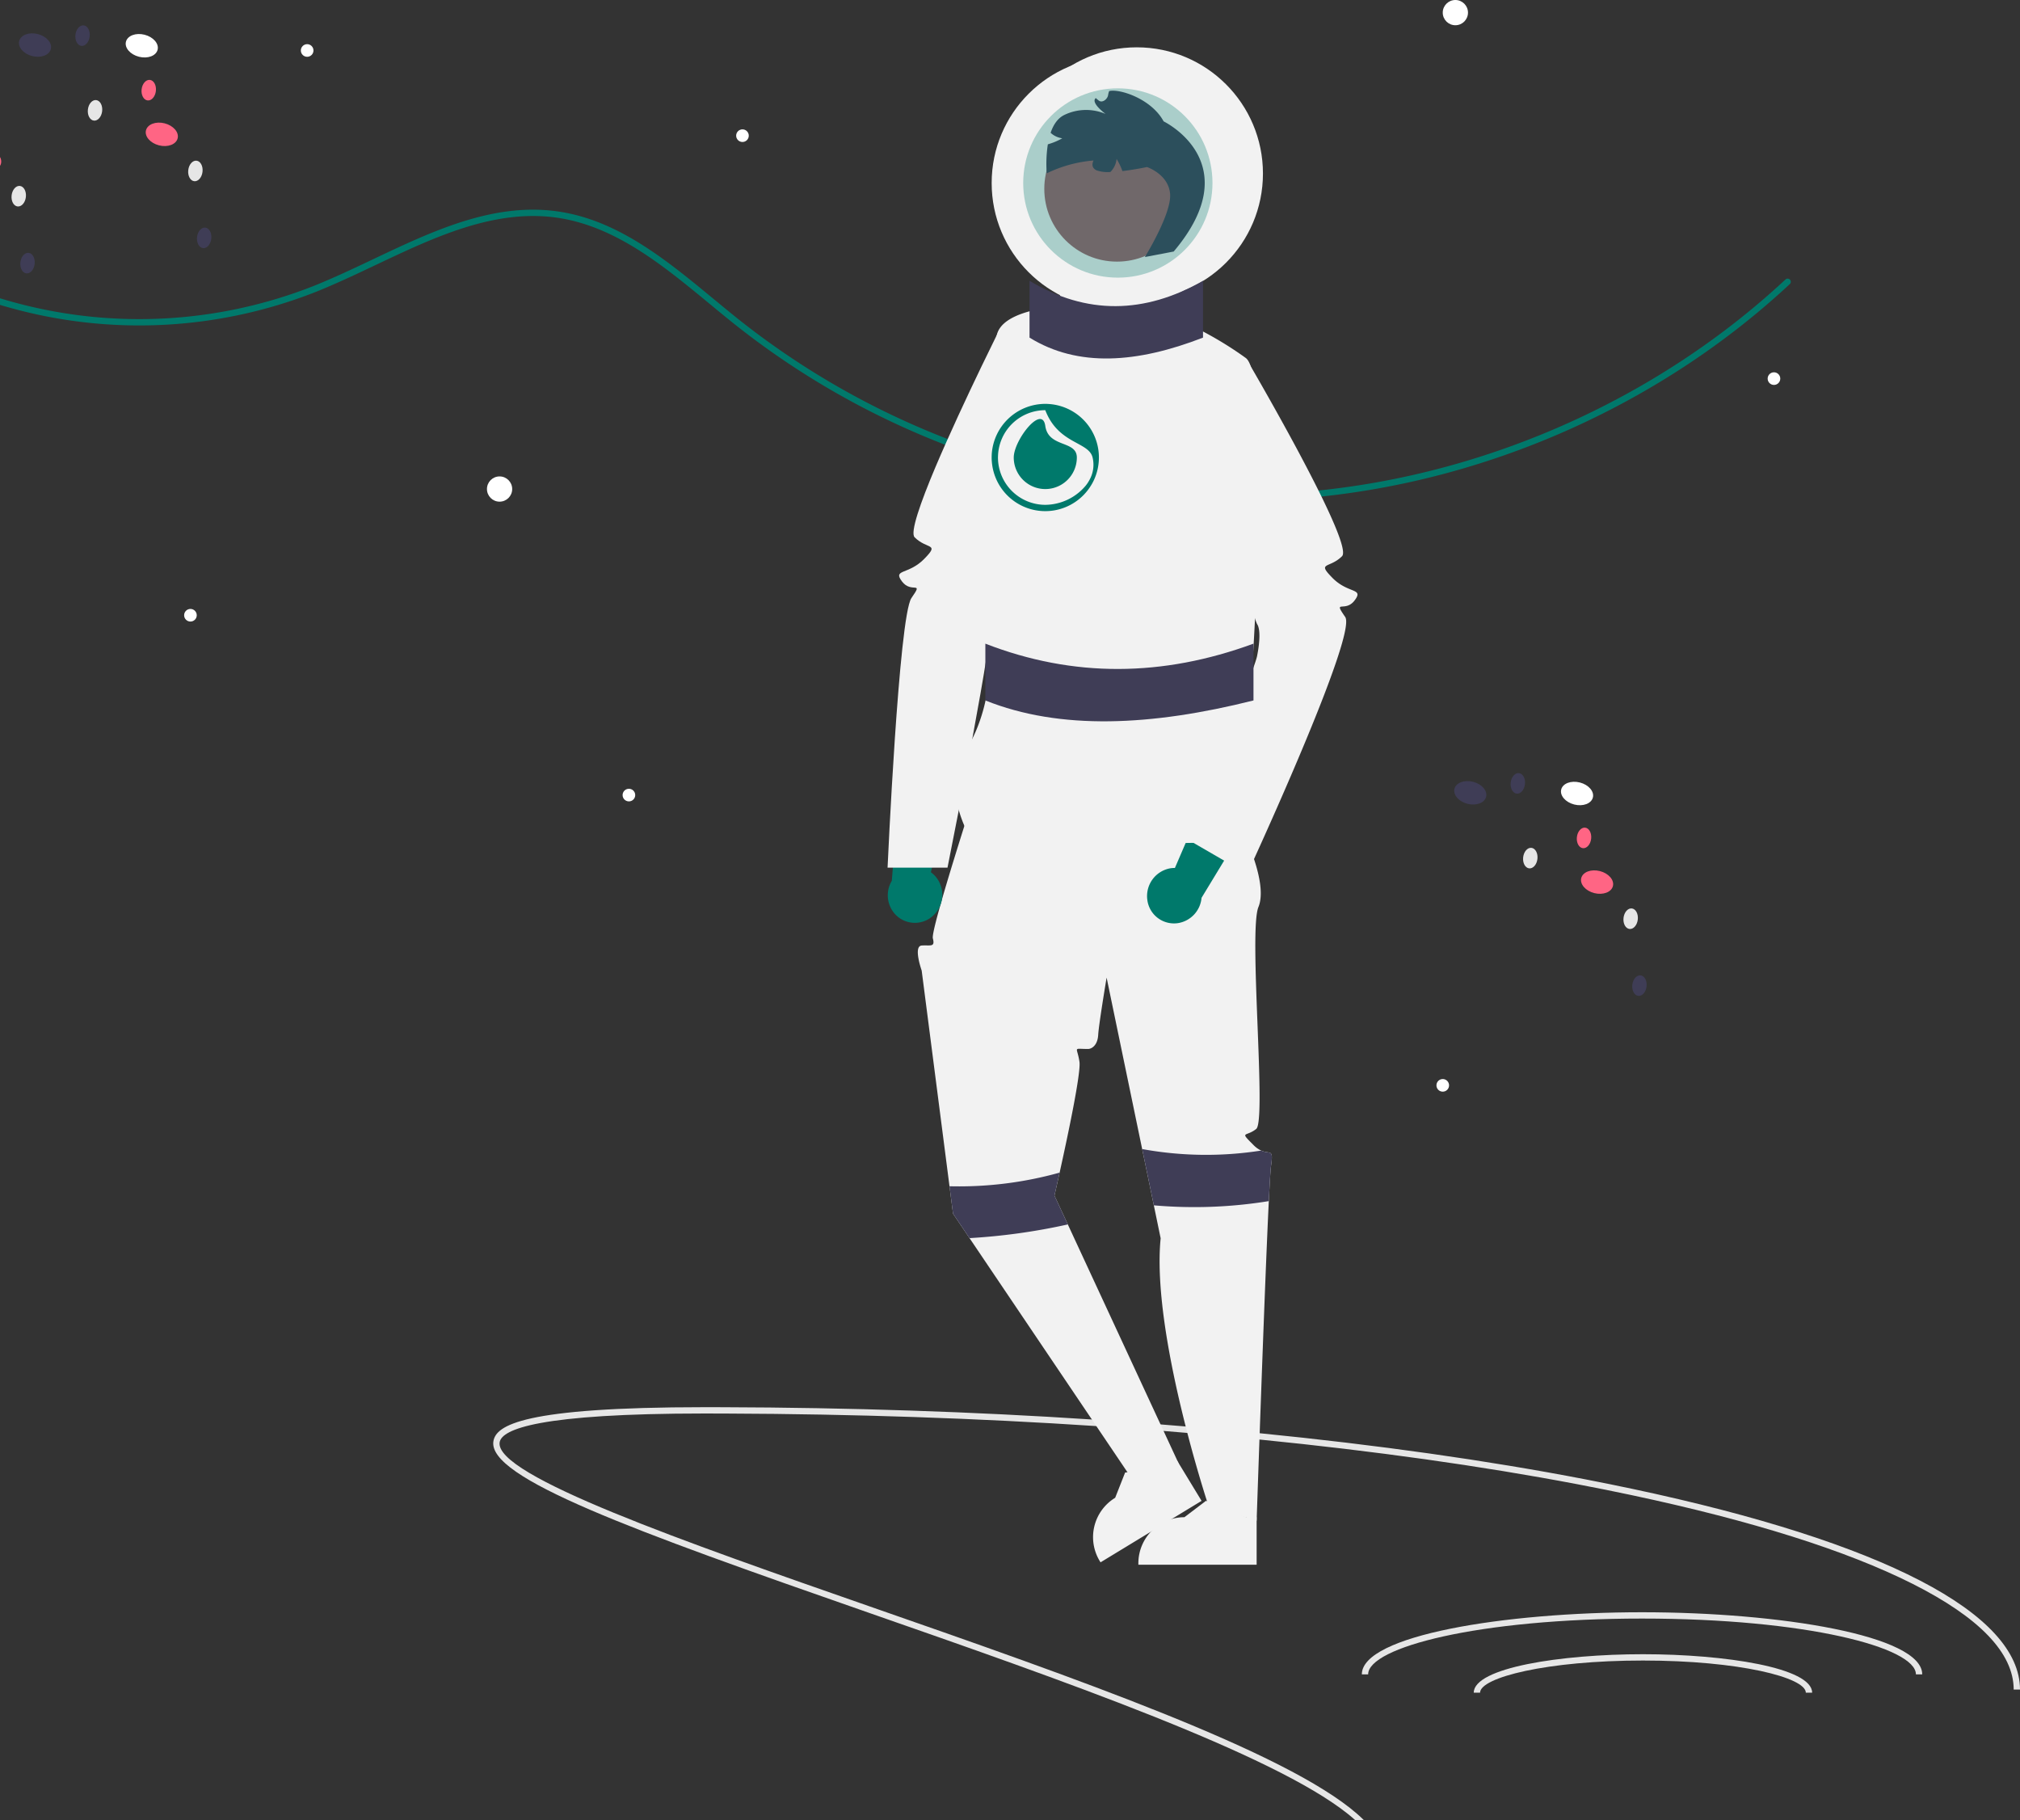 <svg xmlns="http://www.w3.org/2000/svg" width="640.37" height="576.905" viewBox="0 0 640.37 576.905">
  <rect x="0" y="0" width="640.37" height="576.905" fill="#333333" stroke="none"/>
  <g id="undraw_to_the_moon_re_q21i" transform="translate(0 -39.095)">
    <path id="Path_364" data-name="Path 364" d="M820.89,271.14c-40.29,37.5-93.66,61.56-148.48,67.33q-8.07.855-16.18,1.17c-1.2.05-2.4.08-3.61.11-1.96.05-3.93.07-5.89.07q-3.525,0-7.05-.1a255.887,255.887,0,0,1-40.52-4.43c-.49-.1-.97-.19-1.46-.29q-3.165-.615-6.31-1.32-6.03-1.335-12-2.96c-1.29-.35-2.58-.71-3.87-1.09-1.85-.53-3.69-1.09-5.53-1.66-.69-.22-1.38-.43-2.07-.66s-1.4-.45-2.1-.69q-6.405-2.1-12.7-4.56a255.243,255.243,0,0,1-66.37-37.91c-2.78-2.21-5.6-4.53-8.32-6.78-14.62-12.06-29.74-24.53-48.17-27.25-19.9-2.93-39.02,6.13-57.5,14.89-6.27,2.97-12.75,6.04-19.16,8.61a152.671,152.671,0,0,1-98.1,4.69c-.67-.18-1.34-.38-2-.58v-2.09c.66.2,1.33.4,2,.59a150.753,150.753,0,0,0,97.36-4.47c6.35-2.54,12.81-5.6,19.05-8.56,18.75-8.89,38.14-18.08,58.64-15.06,18.98,2.8,34.32,15.45,49.15,27.69,2.72,2.24,5.53,4.56,8.29,6.76a253.091,253.091,0,0,0,65.94,37.65h.01c4.02,1.56,8.09,3.03,12.18,4.39.59.19,1.18.38,1.77.58.66.21,1.33.42,1.99.63q2.535.81,5.08,1.54,2.49.75,5.01,1.42h.01q6.45,1.755,12.98,3.17c1.97.44,3.94.84,5.93,1.22.43.09.87.17,1.31.25a252.994,252.994,0,0,0,38.86,4.26h.01q6.795.21,13.57.05c1.18-.03,2.35-.07,3.52-.11q7.665-.3,15.31-1.08h.01c54.65-5.59,107.89-29.51,148.05-66.89a1,1,0,0,1,1.36,1.47Z" transform="translate(-253.5 -142)" fill="#00796b"/>
    <path id="Path_365" data-name="Path 365" d="M253.81,232.94a2.31,2.31,0,0,1-.31.72v-2.79a2.819,2.819,0,0,1,.31,2.07Z" transform="translate(-253.5 -142)" fill="#ff6584"/>
    <ellipse id="Ellipse_49" data-name="Ellipse 49" cx="3.272" cy="2.276" rx="3.272" ry="2.276" transform="translate(3.316 104.277) rotate(-83.624)" fill="#e6e6e6"/>
    <ellipse id="Ellipse_50" data-name="Ellipse 50" cx="3.272" cy="2.276" rx="3.272" ry="2.276" transform="translate(6.099 125.485) rotate(-83.624)" fill="#3f3d56"/>
    <ellipse id="Ellipse_51" data-name="Ellipse 51" cx="3.601" cy="5.177" rx="3.601" ry="5.177" transform="translate(494.043 292.811) rotate(-75.779)" fill="#fff"/>
    <ellipse id="Ellipse_52" data-name="Ellipse 52" cx="3.601" cy="5.177" rx="3.601" ry="5.177" transform="translate(460.2 292.594) rotate(-75.779)" fill="#3f3d56"/>
    <ellipse id="Ellipse_53" data-name="Ellipse 53" cx="3.601" cy="5.177" rx="3.601" ry="5.177" transform="translate(500.395 320.89) rotate(-75.779)" fill="#ff6584"/>
    <ellipse id="Ellipse_54" data-name="Ellipse 54" cx="3.272" cy="2.276" rx="3.272" ry="2.276" transform="translate(514.318 333.275) rotate(-83.624)" fill="#e6e6e6"/>
    <ellipse id="Ellipse_55" data-name="Ellipse 55" cx="3.272" cy="2.276" rx="3.272" ry="2.276" transform="translate(517.101 354.483) rotate(-83.624)" fill="#3f3d56"/>
    <ellipse id="Ellipse_56" data-name="Ellipse 56" cx="3.272" cy="2.276" rx="3.272" ry="2.276" transform="translate(482.501 314.067) rotate(-83.624)" fill="#e6e6e6"/>
    <ellipse id="Ellipse_57" data-name="Ellipse 57" cx="3.272" cy="2.276" rx="3.272" ry="2.276" transform="translate(499.533 307.669) rotate(-83.624)" fill="#ff6584"/>
    <ellipse id="Ellipse_58" data-name="Ellipse 58" cx="3.272" cy="2.276" rx="3.272" ry="2.276" transform="translate(478.55 290.383) rotate(-83.624)" fill="#3f3d56"/>
    <ellipse id="Ellipse_59" data-name="Ellipse 59" cx="3.601" cy="5.177" rx="3.601" ry="5.177" transform="translate(39.041 55.812) rotate(-75.779)" fill="#fff"/>
    <ellipse id="Ellipse_60" data-name="Ellipse 60" cx="3.601" cy="5.177" rx="3.601" ry="5.177" transform="translate(5.198 55.595) rotate(-75.779)" fill="#3f3d56"/>
    <ellipse id="Ellipse_61" data-name="Ellipse 61" cx="3.601" cy="5.177" rx="3.601" ry="5.177" transform="translate(45.393 83.892) rotate(-75.779)" fill="#ff6584"/>
    <ellipse id="Ellipse_62" data-name="Ellipse 62" cx="3.272" cy="2.276" rx="3.272" ry="2.276" transform="translate(59.316 96.277) rotate(-83.624)" fill="#e6e6e6"/>
    <ellipse id="Ellipse_63" data-name="Ellipse 63" cx="3.272" cy="2.276" rx="3.272" ry="2.276" transform="translate(62.099 117.485) rotate(-83.624)" fill="#3f3d56"/>
    <ellipse id="Ellipse_64" data-name="Ellipse 64" cx="3.272" cy="2.276" rx="3.272" ry="2.276" transform="translate(27.498 77.069) rotate(-83.624)" fill="#e6e6e6"/>
    <ellipse id="Ellipse_65" data-name="Ellipse 65" cx="3.272" cy="2.276" rx="3.272" ry="2.276" transform="translate(44.53 70.671) rotate(-83.624)" fill="#ff6584"/>
    <ellipse id="Ellipse_66" data-name="Ellipse 66" cx="3.272" cy="2.276" rx="3.272" ry="2.276" transform="translate(23.547 53.384) rotate(-83.624)" fill="#3f3d56"/>
    <circle id="Ellipse_67" data-name="Ellipse 67" cx="4" cy="4" r="4" transform="translate(154.373 190.095)" fill="#fff"/>
    <circle id="Ellipse_68" data-name="Ellipse 68" cx="2" cy="2" r="2" transform="translate(58.373 232.095)" fill="#fff"/>
    <circle id="Ellipse_69" data-name="Ellipse 69" cx="2" cy="2" r="2" transform="translate(455.373 381.095)" fill="#fff"/>
    <circle id="Ellipse_70" data-name="Ellipse 70" cx="2" cy="2" r="2" transform="translate(197.373 289.095)" fill="#fff"/>
    <circle id="Ellipse_71" data-name="Ellipse 71" cx="2" cy="2" r="2" transform="translate(233.373 80.095)" fill="#fff"/>
    <circle id="Ellipse_72" data-name="Ellipse 72" cx="2" cy="2" r="2" transform="translate(560.373 157.095)" fill="#fff"/>
    <circle id="Ellipse_73" data-name="Ellipse 73" cx="2" cy="2" r="2" transform="translate(95.373 53.095)" fill="#fff"/>
    <circle id="Ellipse_74" data-name="Ellipse 74" cx="4" cy="4" r="4" transform="translate(457.373 39.095)" fill="#fff"/>
    <path id="Path_366" data-name="Path 366" d="M893.87,716.6h-2c0-11.54-10.81-22.83-32.14-33.56-20.87-10.5-50.79-19.94-88.91-28.05q-8.46-1.8-17.31-3.48c-30.52-5.8-64.43-10.55-100.75-14.16q-11.265-1.125-22.85-2.09c-2.5-.22-5.02-.42-7.55-.63q-10.545-.825-21.31-1.54c-37.46-2.48-76.79-3.83-117.05-3.97-2.37-.02-4.75-.02-7.13-.02-52.43,0-64.27,4.95-64.97,9.11-1.79,10.52,58.85,31.65,117.49,52.1C594.3,712.93,661.01,736.19,683.73,756c.77.67,1.49,1.34,2.16,2h-2.75c-.73-.66-1.52-1.33-2.36-2-23.99-19.16-91.28-42.62-152.05-63.81-74.94-26.12-120.77-42.72-118.81-54.32.85-5.02,9.23-10.77,66.95-10.77,1.89,0,3.79,0,5.68.01,40.25.11,79.58,1.43,117.08,3.89q11,.705,21.77,1.56c2.67.21,5.33.42,7.98.65q11.88.99,23.45,2.14c37.28,3.7,72.05,8.6,103.23,14.61q7.74,1.5,15.18,3.08C850.32,669.86,893.87,692.43,893.87,716.6Z" transform="translate(-253.5 -142)" fill="#e6e6e6"/>
    <path id="Path_367" data-name="Path 367" d="M862.873,711.779h-2c0-8.54-34.888-17.684-86.825-17.684s-86.824,9.144-86.824,17.684h-2c0-12.321,45.162-19.684,88.824-19.684S862.873,699.458,862.873,711.779Z" transform="translate(-253.5 -142)" fill="#e6e6e6"/>
    <path id="Path_368" data-name="Path 368" d="M827.976,717.595h-2c0-4.823-21.206-10.2-51.637-10.2s-51.637,5.375-51.637,10.2h-2c0-7.923,27.635-12.2,53.637-12.2S827.976,709.672,827.976,717.595Z" transform="translate(-253.5 -142)" fill="#e6e6e6"/>
    <circle id="Ellipse_75" data-name="Ellipse 75" cx="40" cy="40" r="40" transform="translate(320.373 54.095)" fill="#f2f2f2"/>
    <circle id="Ellipse_76" data-name="Ellipse 76" cx="40" cy="40" r="40" transform="translate(314.373 57.095)" fill="#f2f2f2"/>
    <path id="Path_369" data-name="Path 369" d="M651.872,677.04H614.38v-.474a14.594,14.594,0,0,1,14.592-14.593h0l6.848-5.2,12.778,5.2h3.273Z" transform="translate(-253.5 -142)" fill="#f2f2f2"/>
    <path id="Path_370" data-name="Path 370" d="M634.419,656.791l-32.033,19.483-.246-.405a14.594,14.594,0,0,1,4.884-20.051h0l3.151-8,13.617-2.2,2.8-1.7Z" transform="translate(-253.5 -142)" fill="#f2f2f2"/>
    <path id="Path_371" data-name="Path 371" d="M656.443,550.565c-.17,1.2-.42,5.28-.71,11.22-1.41,28.8-3.86,101.31-3.86,101.31l-15.27-4.75s-18.16-54.78-15.16-84.78l-2.16-10.44-3.7-17.84v-.01l-11.27-54.33s-2.47,14.72-2.67,18.17-2.2,4.45-3.2,4.45c-5.01,0-3.47-.89-2.74,4.06.53,3.56-3.81,23.97-6.29,35.13-.96,4.34-1.64,7.28-1.64,7.28l4.24,9.14,35.15,75.8-13.29,7.12-53.02-78.58-5.23-7.75-1.12-8.69-8.82-68.37s-2.75-7.73,0-7.93,4.32.66,3.54-2.27,15.22-51.94,15.22-51.94l83,18s8.18,16.26,5,24,2.61,67.68-.7,70.34-5.43.53-.87,5.1a8.386,8.386,0,0,0,2.43,1.76C656.123,547.045,657.243,544.965,656.443,550.565Z" transform="translate(-253.5 -142)" fill="#f2f2f2"/>
    <circle id="Ellipse_77" data-name="Ellipse 77" cx="23.056" cy="23.056" r="23.056" transform="translate(331.057 75.904)" fill="#a0616a"/>
    <path id="Path_372" data-name="Path 372" d="M625.58,260.816l-9.14,1.75s8.5-13.72,8-20-7.34-8.53-7.34-8.53-3.79.82-7.78,1.28a20.063,20.063,0,0,0-1.85-3.85,6.716,6.716,0,0,1-1.96,4.14,10.935,10.935,0,0,1-4.33-.5c-1.58-.72-1.55-1.97-1.03-3.14a41.624,41.624,0,0,0-14.82,4.07,40.9,40.9,0,0,1,.35-9.2c.22-.06.44-.13.66-.2a20.414,20.414,0,0,0,3.92-1.71,6.751,6.751,0,0,1-3.7-1.74c.84-2.46,2.18-4.59,4.29-5.63a15.815,15.815,0,0,1,13.13-.35s-4.89-3.57-3.09-5.03c.12.12.24.23.37.34.17.14.36.29.54.43,1.11.9,2.77-.37,2.99-1.73a4.585,4.585,0,0,1,.1-.51c.03-.14.07-.28.11-.41a3.4,3.4,0,0,1,.12-.34c3.33-.8,13.4,2.45,17.27,9.61C622.39,219.566,649.44,232.566,625.58,260.816Z" transform="translate(-253.5 -142)" fill="#3f3d56"/>
    <path id="Path_373" data-name="Path 373" d="M617.228,466.376a8.934,8.934,0,0,1,7.321-10.083,8.574,8.574,0,0,1,1.413-.1l24.107-55.982,16.537,12.416-32.2,53.034a8.909,8.909,0,0,1-7.366,8,8.526,8.526,0,0,1-9.78-7.053Q617.243,466.492,617.228,466.376Z" transform="translate(-253.5 -142)" fill="#00796b"/>
    <path id="Path_374" data-name="Path 374" d="M549.7,470.94a8.934,8.934,0,0,0-.006-12.461,8.572,8.572,0,0,0-1.084-.913L561.963,398.1l-20.677.341-5.074,61.835a8.909,8.909,0,0,0,1.264,10.8,8.526,8.526,0,0,0,12.057.033Z" transform="translate(-253.5 -142)" fill="#00796b"/>
    <path id="Path_375" data-name="Path 375" d="M682.943,371.385c-3,4-7-.51-3,5.25,2.75,3.96-13.01,41.08-23.1,63.82-4.56,10.29-7.97,17.64-7.97,17.64l-17.01-9.85-1.99-1.15s15.6-39.26,20.62-53.37c.83-2.34,1.38-3.99,1.51-4.65.94-4.69,1.06-8.71,0-10.2a13.911,13.911,0,0,1-.64-1.71c-2.01-5.89-8.13-25.78-13.86-44.59-1.67-5.52-3.32-10.94-4.82-15.89-3.85-12.71-6.74-22.3-6.74-22.3l23,1s.38.64,1.05,1.8c1.6,2.76,4.88,8.45,8.68,15.29,2.74,4.92,5.76,10.45,8.61,15.89,7.26,13.84,13.51,27.17,11.66,29.02-4,4-8.09,1.73-3.05,6.86S685.943,367.385,682.943,371.385Z" transform="translate(-253.5 -142)" fill="#f2f2f2"/>
    <path id="Path_376" data-name="Path 376" d="M655.44,424.566c-6-5.94-4.89-33.01-4.89-33.01s5.97-90.9-2.11-96.99a112.678,112.678,0,0,0-17.76-10.49c-.36-.16-.55-.25-.55-.25l-5.16-14.55-31.79-1.65-5.55,10.78s-.87.06-2.23.25c-5.08.7-17.02,3.18-15.96,10.91,1.34,9.8-8.12,69.99-11,73s-2.12,14.01,5,21,2,26-3,34a27.385,27.385,0,0,0-3.96,16.34s3.96,21.66,13.96,14.66c3.81-2.67,9.22-3.01,15.73-2.52.063,0,.132.013.2.018l-.2.982c9.04.67,20.21,2.94,32.16,2.81l-.354-1c.119,0,.235.006.354,0,2.02-.02,4.05-.11,6.11-.29,17.82-1.55,25.69,3.35,28-2S661.44,430.506,655.44,424.566Z" transform="translate(-253.5 -142)" fill="#f2f2f2"/>
    <circle id="Ellipse_78" data-name="Ellipse 78" cx="30" cy="30" r="30" transform="translate(324.373 67.095)" fill="#00796b" opacity="0.3"/>
    <path id="Path_377" data-name="Path 377" d="M593.443,284.385s-4.56,15.14-9.87,32.61c-1.67,5.5-3.42,11.23-5.12,16.8-5.55,18.11-10.61,34.43-11.08,35.08-1.06,1.49-.93,5.51,0,10.2.19.94-.24,4.6-1.05,9.85-1.06,6.89-2.77,16.51-4.59,26.33-1.45,7.85-2.97,15.82-4.28,22.61-2.05,10.54-3.58,18.23-3.58,18.23h-19s3.57-79.71,7.57-85.46,0-1.25-3-5.25,2-2,7.04-7.14.96-2.86-3.04-6.86c-1.48-1.48,1.83-10.91,6.59-22.2,2.22-5.24,4.75-10.89,7.25-16.33,5.17-11.23,10.24-21.56,12.25-25.64,0-.01.01-.02.01-.03l.9-1.8Z" transform="translate(-253.5 -142)" fill="#f2f2f2"/>
    <path id="Path_378" data-name="Path 378" d="M634.873,288.1c-20.879,8.11-39.651,9.508-55,0v-18c18.077,10.846,36.417,10.55,55,0Z" transform="translate(-253.5 -142)" fill="#3f3d56"/>
    <path id="Path_379" data-name="Path 379" d="M650.873,403.1c-32.268,8.11-61.279,9.508-85,0v-18c27.937,10.846,56.281,10.55,85,0Z" transform="translate(-253.5 -142)" fill="#3f3d56"/>
    <path id="Path_380" data-name="Path 380" d="M656.443,550.565c-.17,1.2-.42,5.28-.71,11.22a147.582,147.582,0,0,1-36.45,1.34l-3.7-17.84a112.887,112.887,0,0,0,37.72.48C656.123,547.045,657.243,544.965,656.443,550.565Z" transform="translate(-253.5 -142)" fill="#3f3d56"/>
    <path id="Path_381" data-name="Path 381" d="M592.013,569.175a195.434,195.434,0,0,1-31.16,4.34l-5.23-7.75-1.12-8.69a118.573,118.573,0,0,0,34.91-4.32c-.96,4.34-1.64,7.28-1.64,7.28Z" transform="translate(-253.5 -142)" fill="#3f3d56"/>
    <path id="Path_382" data-name="Path 382" d="M594.873,326.1a10,10,0,0,1-20,0c0-5.523,9-17,10-10S594.873,320.572,594.873,326.1Z" transform="translate(-253.5 -142)" fill="#00796b"/>
    <path id="Path_383" data-name="Path 383" d="M585.96,309.14c-.36-.03-.72-.04-1.09-.04a17.026,17.026,0,0,0-16.98,16.11c-.01.29-.02.59-.02.89,0,.41.01.81.05,1.21a16.987,16.987,0,0,0,31.24,7.98,15.949,15.949,0,0,0,1.04-1.85,16.989,16.989,0,0,0-14.24-24.3ZM597.7,335a16.918,16.918,0,0,1-12.83,6.1,15.022,15.022,0,0,1-14.88-13.13,14.426,14.426,0,0,1-.12-1.87,2.255,2.255,0,0,1,.01-.26,15,15,0,0,1,14.99-14.74c.09.24.18.47.28.69,4.27,10.1,13.53,9.34,14.72,14.31a9.831,9.831,0,0,1-.98,7.09A11.515,11.515,0,0,1,597.7,335Z" transform="translate(-253.5 -142)" fill="#00796b"/>
  </g>
</svg>
